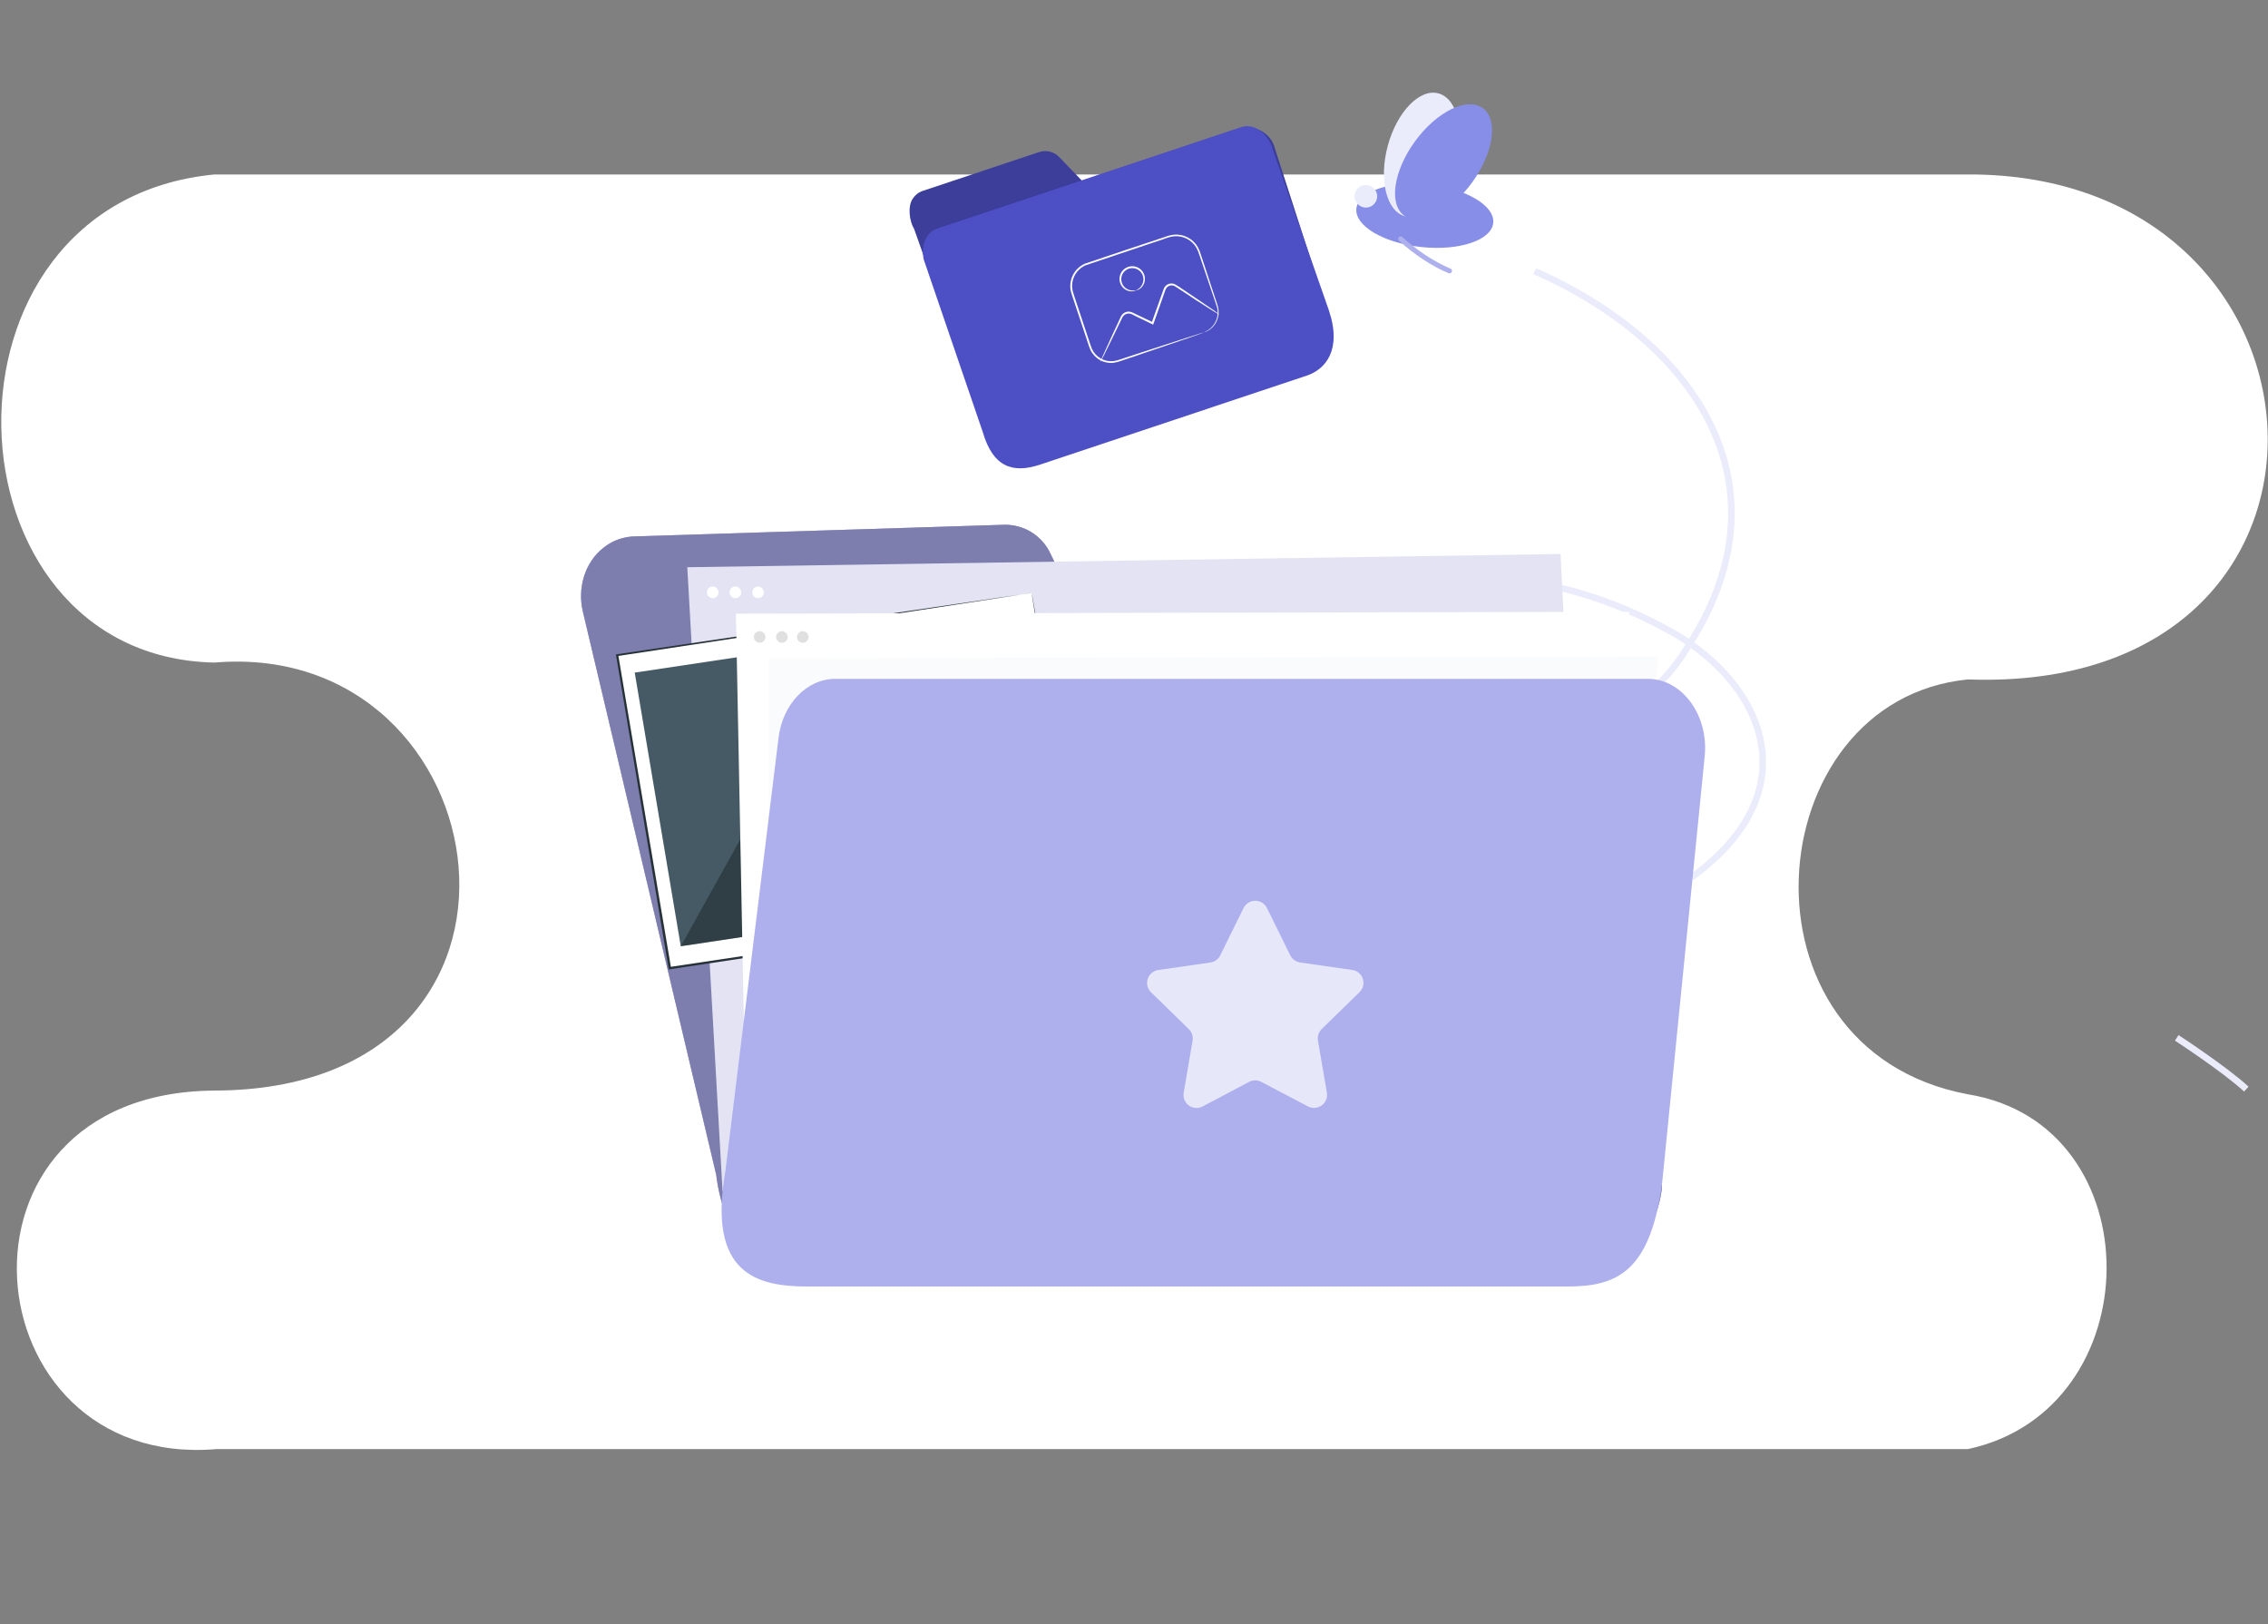 <svg width="377" height="270" viewBox="0 0 377 270" fill="none" xmlns="http://www.w3.org/2000/svg">
<rect x="0" y="0" width="377" height="270" fill="#808080" stroke="none"/>
<path d="M35.938 240.86H327.117C357.706 234.307 358.003 186.879 327.117 181.889C287.233 174.399 292.031 116.364 327.117 112.932C396.089 115.427 390.991 28.755 327.117 29H35.638C-12.941 33.681 -10.242 109.191 35.638 110.127C83.917 106.069 95.615 181.113 35.638 181.269C-11.143 181.582 -5.144 244.299 35.938 240.864V240.86Z" fill="white"/>
<path d="M236.291 41.066C242.573 41.725 247.91 39.931 248.212 37.058C248.513 34.185 243.666 31.321 237.384 30.661C231.102 30.002 225.766 31.796 225.464 34.669C225.162 37.542 230.01 40.406 236.291 41.066Z" fill="#878EE7"/>
<path d="M241.978 27.273C243.514 21.632 242.233 16.372 239.117 15.523C236 14.674 232.228 18.558 230.692 24.199C229.156 29.84 230.437 35.1 233.553 35.949C236.67 36.798 240.442 32.913 241.978 27.273Z" fill="#EBECFB"/>
<path d="M244.672 30.369C248.281 25.434 249.093 19.887 246.486 17.98C243.878 16.074 238.839 18.529 235.23 23.465C231.621 28.401 230.809 33.947 233.416 35.854C236.023 37.761 241.063 35.305 244.672 30.369Z" fill="#878EE7"/>
<path d="M232.83 39.697C235.139 41.823 238.141 43.864 240.948 45.025" stroke="#AEAFED" stroke-width="0.824" stroke-linecap="round" stroke-linejoin="round"/>
<path d="M255.086 45.069C281.876 56.834 298.262 80.971 280.19 108.062C266.984 129.779 230.278 124.626 228.664 109.948C226.882 93.733 253.354 91.762 276.615 104.357C292.384 112.466 301.803 130.936 281.131 145.859" stroke="#EBECFB" stroke-width="1.098" stroke-miterlimit="10"/>
<path d="M226.847 34.494C227.88 34.602 228.806 33.853 228.914 32.82C229.023 31.787 228.273 30.861 227.24 30.753C226.207 30.644 225.282 31.394 225.173 32.427C225.065 33.46 225.814 34.385 226.847 34.494Z" fill="#EBECFB"/>
<path d="M164.044 72.169L151.973 38.088C151.162 36.761 150.872 34.352 151.689 33.085C152.085 32.451 152.687 31.972 153.394 31.73L172.693 25.294C173.279 25.09 173.911 25.059 174.513 25.207C175.116 25.356 175.662 25.676 176.085 26.129L179.85 30.042L205.117 21.642C208.379 20.239 211.357 22.181 211.925 24.703L221.367 53.941C222.167 57.493 220.018 61.105 217.087 62.081L172.462 76.964C169.396 77.965 165.909 76.129 164.044 72.169Z" fill="#5558DA"/>
<g opacity="0.3">
<path d="M164.044 72.169L151.973 38.088C151.162 36.761 150.872 34.352 151.689 33.085C152.085 32.451 152.687 31.972 153.394 31.73L172.693 25.294C173.279 25.09 173.911 25.059 174.513 25.207C175.116 25.356 175.662 25.676 176.085 26.129L179.85 30.042L205.117 21.642C208.379 20.239 211.357 22.181 211.925 24.703L221.367 53.941C222.167 57.493 220.018 61.105 217.087 62.081L172.462 76.964C169.396 77.965 165.909 76.129 164.044 72.169Z" fill="black"/>
</g>
<path d="M163.369 71.832L153.548 43.132C153.045 40.764 153.992 38.585 155.762 37.993L206.372 21.115C208.515 20.405 210.984 22.299 211.653 25.123L220.906 51.615C223.12 58.257 220.249 61.419 217.223 62.431L172.877 77.231C168.318 78.74 165.051 77.622 163.369 71.832Z" fill="#4D4FC4"/>
<path d="M200.085 55.256C200.085 55.256 200.322 55.167 200.73 54.93C201.319 54.566 201.79 54.04 202.086 53.414C202.413 52.704 202.497 51.904 202.323 51.141C202.246 50.863 202.145 50.549 202.039 50.259L200.63 46.115L199.813 43.7C199.671 43.285 199.529 42.853 199.381 42.415C199.253 41.974 199.077 41.549 198.854 41.148C198.475 40.521 197.929 40.013 197.275 39.681C196.622 39.349 195.889 39.207 195.16 39.272C194.644 39.339 194.139 39.47 193.656 39.662L180.431 44.102C179.893 44.344 179.42 44.708 179.049 45.165C178.677 45.623 178.419 46.161 178.294 46.737C178.169 47.3 178.181 47.884 178.329 48.442C178.483 48.992 178.69 49.561 178.868 50.111C179.61 52.333 180.318 54.466 180.993 56.511C181.171 57.008 181.313 57.541 181.508 57.997C181.812 58.657 182.314 59.207 182.944 59.571C183.573 59.934 184.3 60.094 185.025 60.027C185.48 59.967 185.927 59.854 186.357 59.69L187.647 59.264L190.068 58.47L197.38 56.102L199.375 55.469L199.896 55.309L200.073 55.267L199.902 55.344L199.392 55.528L197.421 56.221L190.14 58.701L187.724 59.518L186.44 59.95C185.994 60.125 185.529 60.246 185.054 60.311C184.272 60.388 183.486 60.219 182.804 59.829C182.122 59.438 181.578 58.846 181.248 58.133C181.023 57.624 180.892 57.132 180.709 56.617L178.584 50.236C178.4 49.644 178.199 49.14 178.033 48.542C177.873 47.938 177.861 47.305 177.998 46.695C178.13 46.07 178.409 45.485 178.812 44.988C179.214 44.491 179.728 44.096 180.312 43.836C185.048 42.22 189.494 40.764 193.579 39.402C194.084 39.206 194.611 39.073 195.148 39.005C195.927 38.937 196.709 39.09 197.405 39.447C198.1 39.804 198.681 40.351 199.079 41.024C199.311 41.443 199.494 41.888 199.623 42.35C199.771 42.788 199.913 43.214 200.05 43.635C200.328 44.475 200.594 45.286 200.843 46.056C201.352 47.595 201.808 49.016 202.21 50.2C202.311 50.508 202.412 50.792 202.483 51.1C202.545 51.388 202.572 51.682 202.566 51.976C202.553 52.587 202.382 53.184 202.071 53.71C201.76 54.235 201.319 54.672 200.79 54.977C200.569 55.103 200.332 55.196 200.085 55.256Z" fill="#FDFEFE"/>
<path d="M202.696 52.296C202.595 52.259 202.5 52.209 202.412 52.148L201.672 51.704L198.872 49.928L196.936 48.643L195.864 47.945L195.308 47.584C195.129 47.478 194.923 47.426 194.716 47.436C194.507 47.442 194.304 47.51 194.133 47.63C193.962 47.749 193.829 47.917 193.751 48.111L193.259 49.508L192.218 52.468C192.052 52.923 191.898 53.367 191.744 53.788L191.685 53.959L191.525 53.883L188.932 52.627L188.34 52.331C188.158 52.223 187.957 52.151 187.748 52.118C187.555 52.098 187.361 52.125 187.181 52.197C187.002 52.27 186.843 52.385 186.718 52.533C186.598 52.69 186.5 52.864 186.428 53.048L186.167 53.593L185.658 54.64L184.752 56.511L183.426 59.193L183.053 59.915C183.011 60 182.961 60.081 182.905 60.158C182.922 60.062 182.954 59.971 183 59.885C183.083 59.684 183.19 59.441 183.32 59.145C183.628 58.459 184.048 57.541 184.557 56.422C184.823 55.83 185.114 55.209 185.427 54.534C185.587 54.19 185.747 53.841 185.919 53.48C186.002 53.297 186.09 53.113 186.173 52.923C186.256 52.714 186.363 52.515 186.493 52.331C186.646 52.143 186.843 51.996 187.068 51.904C187.292 51.812 187.536 51.778 187.778 51.805C188.018 51.838 188.249 51.919 188.458 52.041L189.05 52.331L191.655 53.575L191.43 53.663C191.584 53.243 191.738 52.799 191.898 52.343L192.952 49.383L193.455 47.98C193.554 47.73 193.725 47.516 193.946 47.363C194.168 47.21 194.429 47.126 194.698 47.122C194.957 47.116 195.212 47.186 195.432 47.323L196.024 47.69L197.084 48.407L198.984 49.685L201.731 51.562L202.465 52.089C202.55 52.148 202.628 52.218 202.696 52.296Z" fill="#FDFEFE"/>
<path d="M188.843 48.264C188.843 48.264 188.997 48.182 189.246 48.004C189.593 47.755 189.851 47.4 189.98 46.992C190.072 46.697 190.09 46.384 190.033 46.081C189.977 45.778 189.846 45.493 189.654 45.251C189.417 44.962 189.098 44.751 188.739 44.645C188.38 44.54 187.997 44.545 187.641 44.659C187.287 44.778 186.977 45.002 186.752 45.301C186.528 45.6 186.4 45.961 186.386 46.335C186.375 46.643 186.44 46.95 186.577 47.226C186.713 47.503 186.916 47.742 187.168 47.921C187.512 48.169 187.927 48.3 188.352 48.294C188.513 48.274 188.675 48.262 188.837 48.259C188.837 48.259 188.689 48.371 188.363 48.418C187.897 48.478 187.425 48.369 187.031 48.111C186.737 47.918 186.496 47.654 186.331 47.344C186.165 47.033 186.08 46.686 186.084 46.335C186.091 45.895 186.233 45.469 186.493 45.114C186.752 44.76 187.115 44.494 187.532 44.355C187.949 44.216 188.399 44.21 188.819 44.337C189.24 44.465 189.61 44.72 189.879 45.068C190.095 45.347 190.237 45.676 190.292 46.025C190.347 46.374 190.313 46.731 190.193 47.063C190.032 47.504 189.719 47.873 189.311 48.105C189.026 48.264 188.849 48.282 188.843 48.264Z" fill="#FAFBFC"/>
<path d="M119.047 195.24L96.888 101.651C95.959 97.732 97.208 93.511 100.268 91.078C101.774 89.85 103.653 89.172 105.596 89.154L166.927 87.224C168.54 87.191 170.127 87.63 171.494 88.486C172.861 89.342 173.949 90.578 174.623 92.043L180.733 104.723L258.563 104.8C264.282 104.8 270.285 112.733 269.604 119.393L276.264 197.336C275.299 206.737 266.999 213.811 258.93 213.811H135.96C127.53 213.835 120.396 206.476 119.047 195.24Z" fill="#8889EE"/>
<path d="M119.047 195.24L96.888 101.651C95.959 97.732 97.208 93.511 100.268 91.078C101.774 89.85 103.653 89.172 105.596 89.154L166.927 87.224C168.54 87.191 170.127 87.63 171.494 88.486C172.861 89.342 173.949 90.578 174.623 92.043L180.733 104.723L258.563 104.8C264.282 104.8 270.285 112.733 269.604 119.393L276.264 197.336C275.299 206.737 266.999 213.811 258.93 213.811H135.96C127.53 213.835 120.396 206.476 119.047 195.24Z" fill="#595959" fill-opacity="0.5"/>
<g opacity="0.3">
<path d="M119.047 195.24L96.888 101.651C95.959 97.732 97.208 93.511 100.268 91.078C101.774 89.85 103.653 89.172 105.596 89.154L166.927 87.224C168.54 87.191 170.127 87.63 171.494 88.486C172.861 89.342 173.949 90.578 174.623 92.043L180.733 104.723L258.563 104.8C264.282 104.8 270.285 112.733 269.604 119.393L276.264 197.336C275.299 206.737 266.999 213.811 258.93 213.811H135.96C127.53 213.835 120.396 206.476 119.047 195.24Z" fill="#9B9CC8"/>
</g>
<path d="M120.106 197.963L114.245 94.28L259.404 92.084L264.495 195.998L120.106 197.963Z" fill="#E3E3F4"/>
<path d="M119.443 98.531C119.428 98.719 119.359 98.899 119.243 99.048C119.128 99.197 118.972 99.31 118.794 99.371C118.615 99.433 118.423 99.442 118.24 99.396C118.057 99.35 117.891 99.252 117.763 99.114C117.635 98.976 117.55 98.803 117.518 98.617C117.487 98.431 117.51 98.24 117.585 98.067C117.66 97.894 117.784 97.747 117.942 97.643C118.099 97.54 118.284 97.484 118.472 97.483C118.605 97.488 118.735 97.519 118.856 97.574C118.977 97.629 119.086 97.708 119.176 97.805C119.266 97.903 119.336 98.017 119.382 98.141C119.428 98.266 119.449 98.399 119.443 98.531Z" fill="white"/>
<path d="M123.208 98.531C123.193 98.719 123.124 98.899 123.008 99.048C122.893 99.197 122.737 99.31 122.558 99.371C122.38 99.433 122.188 99.442 122.005 99.396C121.822 99.35 121.656 99.252 121.528 99.114C121.4 98.976 121.315 98.803 121.283 98.617C121.251 98.431 121.275 98.24 121.35 98.067C121.425 97.894 121.549 97.747 121.707 97.643C121.864 97.54 122.049 97.484 122.237 97.483C122.37 97.488 122.5 97.519 122.621 97.574C122.742 97.629 122.85 97.708 122.941 97.805C123.031 97.903 123.101 98.017 123.147 98.141C123.193 98.266 123.214 98.399 123.208 98.531Z" fill="white"/>
<path d="M126.979 98.531C126.964 98.719 126.895 98.899 126.779 99.048C126.664 99.197 126.508 99.31 126.33 99.371C126.151 99.433 125.959 99.442 125.776 99.396C125.593 99.35 125.427 99.252 125.299 99.114C125.171 98.976 125.086 98.803 125.054 98.617C125.023 98.431 125.046 98.24 125.121 98.067C125.196 97.894 125.32 97.747 125.478 97.643C125.635 97.54 125.82 97.484 126.008 97.483C126.276 97.494 126.528 97.611 126.71 97.807C126.892 98.003 126.989 98.264 126.979 98.531Z" fill="white"/>
<path d="M171.474 98.531L180.229 150.568L111.338 160.916L102.583 108.879L171.474 98.531Z" fill="white"/>
<path d="M171.48 98.531L171.148 98.591L170.183 98.744L166.442 99.336L152.346 101.497L102.618 109.051L102.766 108.856C105.383 124.342 108.373 142.097 111.546 160.887L111.315 160.727L180.212 150.408L180.07 150.592C177.471 134.916 175.334 121.927 173.806 112.84C173.06 108.293 172.474 104.729 172.072 102.285C171.876 101.071 171.728 100.141 171.622 99.502C171.515 98.863 171.48 98.531 171.48 98.531C171.48 98.531 171.545 98.839 171.657 99.461C171.77 100.082 171.93 101.012 172.137 102.208C172.557 104.641 173.167 108.193 173.948 112.716C175.505 121.821 177.725 134.839 180.401 150.544L180.431 150.698H180.265L111.368 161.106L111.173 161.135L111.137 160.946C107.982 142.156 105.004 124.402 102.405 108.909V108.743H102.583L152.459 101.343L166.531 99.271L170.242 98.739L171.19 98.602L171.48 98.531Z" fill="#263238"/>
<path d="M113.162 157.281L177.216 147.661L169.562 102.178L105.507 111.798L113.162 157.281Z" fill="#455A64"/>
<g opacity="0.3">
<path d="M113.162 157.281L130.78 125.65L147.61 141.256L155.419 130.386L177.216 147.661L113.162 157.281Z" fill="black"/>
</g>
<g opacity="0.3">
<path d="M149.937 119.221C150.028 119.864 149.99 120.518 149.825 121.145C149.66 121.773 149.372 122.361 148.976 122.876C148.581 123.39 148.087 123.821 147.523 124.142C146.959 124.463 146.337 124.668 145.692 124.745C144.388 124.968 143.049 124.674 141.958 123.926C140.867 123.178 140.111 122.034 139.849 120.737C139.757 120.095 139.794 119.441 139.958 118.813C140.123 118.186 140.411 117.597 140.806 117.083C141.2 116.568 141.694 116.138 142.258 115.817C142.822 115.496 143.444 115.291 144.088 115.213C145.393 114.987 146.735 115.279 147.827 116.028C148.92 116.777 149.677 117.923 149.937 119.221Z" fill="black"/>
</g>
<path d="M124.291 202.883L122.332 102L270.794 101.687L270.184 201.379L124.291 202.883Z" fill="white"/>
<path d="M130.939 105.949C130.924 106.137 130.855 106.316 130.74 106.466C130.624 106.615 130.468 106.727 130.29 106.789C130.112 106.851 129.919 106.859 129.736 106.814C129.553 106.768 129.388 106.67 129.259 106.532C129.131 106.393 129.046 106.221 129.014 106.035C128.983 105.849 129.006 105.658 129.081 105.485C129.156 105.312 129.28 105.164 129.438 105.061C129.596 104.957 129.78 104.901 129.969 104.901C130.236 104.912 130.488 105.028 130.67 105.224C130.852 105.421 130.949 105.681 130.939 105.949Z" fill="#E0E0E0"/>
<path d="M134.415 105.949C134.4 106.137 134.33 106.317 134.215 106.466C134.099 106.615 133.942 106.728 133.764 106.789C133.585 106.851 133.393 106.859 133.209 106.813C133.026 106.767 132.861 106.668 132.733 106.529C132.605 106.391 132.52 106.217 132.489 106.031C132.458 105.845 132.482 105.653 132.558 105.481C132.634 105.308 132.759 105.161 132.918 105.058C133.076 104.955 133.261 104.9 133.45 104.901C133.582 104.906 133.712 104.938 133.832 104.993C133.952 105.049 134.06 105.127 134.149 105.225C134.239 105.322 134.309 105.436 134.354 105.56C134.4 105.685 134.42 105.817 134.415 105.949Z" fill="#E0E0E0"/>
<path d="M127.246 105.949C127.231 106.137 127.161 106.316 127.046 106.466C126.931 106.615 126.774 106.727 126.596 106.789C126.418 106.851 126.225 106.859 126.042 106.814C125.86 106.768 125.694 106.67 125.566 106.532C125.437 106.393 125.352 106.221 125.321 106.035C125.289 105.849 125.312 105.658 125.387 105.485C125.463 105.312 125.587 105.164 125.744 105.061C125.902 104.957 126.086 104.901 126.275 104.901C126.542 104.912 126.795 105.028 126.976 105.224C127.158 105.421 127.255 105.681 127.246 105.949Z" fill="#E0E0E0"/>
<path d="M127.743 205.346V109.424L275.595 109.11L267.656 207.406L127.743 205.346Z" fill="#FAFBFC"/>
<path d="M120.568 194.725L129.412 122.649C130.099 117.013 134.113 112.834 138.843 112.834H273.896C279.609 112.834 284.043 118.855 283.368 125.692L276.264 196.904C274.192 211.704 268.503 213.835 260.434 213.835H134.231C125.789 213.835 117.608 211.716 120.568 194.725Z" fill="#AEAFED"/>
<g opacity="0.7">
<path d="M210.593 150.911L214.477 158.791C214.634 159.105 214.865 159.376 215.149 159.582C215.434 159.788 215.763 159.923 216.111 159.975L224.801 161.224C225.201 161.283 225.576 161.452 225.884 161.714C226.192 161.975 226.421 162.317 226.544 162.702C226.667 163.087 226.68 163.498 226.582 163.89C226.483 164.282 226.276 164.638 225.985 164.918L219.698 171.045C219.448 171.291 219.26 171.594 219.152 171.928C219.044 172.262 219.018 172.617 219.077 172.963L220.563 181.618C220.631 182.017 220.587 182.427 220.435 182.801C220.282 183.176 220.028 183.5 219.701 183.738C219.374 183.976 218.987 184.117 218.584 184.147C218.18 184.176 217.777 184.092 217.419 183.903L209.646 179.819C209.336 179.655 208.99 179.57 208.64 179.57C208.289 179.57 207.944 179.655 207.633 179.819L199.896 183.915C199.538 184.104 199.135 184.189 198.732 184.16C198.328 184.131 197.941 183.989 197.614 183.751C197.287 183.513 197.034 183.188 196.883 182.813C196.731 182.438 196.688 182.028 196.758 181.63L198.238 172.975C198.298 172.629 198.273 172.273 198.165 171.939C198.057 171.605 197.868 171.302 197.617 171.057L191.33 164.93C191.041 164.649 190.836 164.293 190.739 163.901C190.641 163.51 190.655 163.1 190.778 162.716C190.901 162.332 191.129 161.991 191.435 161.729C191.742 161.468 192.115 161.297 192.514 161.236L201.204 159.975C201.551 159.924 201.88 159.79 202.164 159.583C202.448 159.377 202.677 159.105 202.832 158.791L206.722 150.911C206.902 150.552 207.179 150.251 207.52 150.04C207.862 149.829 208.256 149.718 208.657 149.718C209.059 149.718 209.453 149.829 209.795 150.04C210.136 150.251 210.413 150.552 210.593 150.911Z" fill="white"/>
</g>
<path d="M361.828 172.507C361.828 172.507 369.794 177.696 373.396 181.024" stroke="#EBECFB" stroke-width="1.098" stroke-miterlimit="10"/>
</svg>
